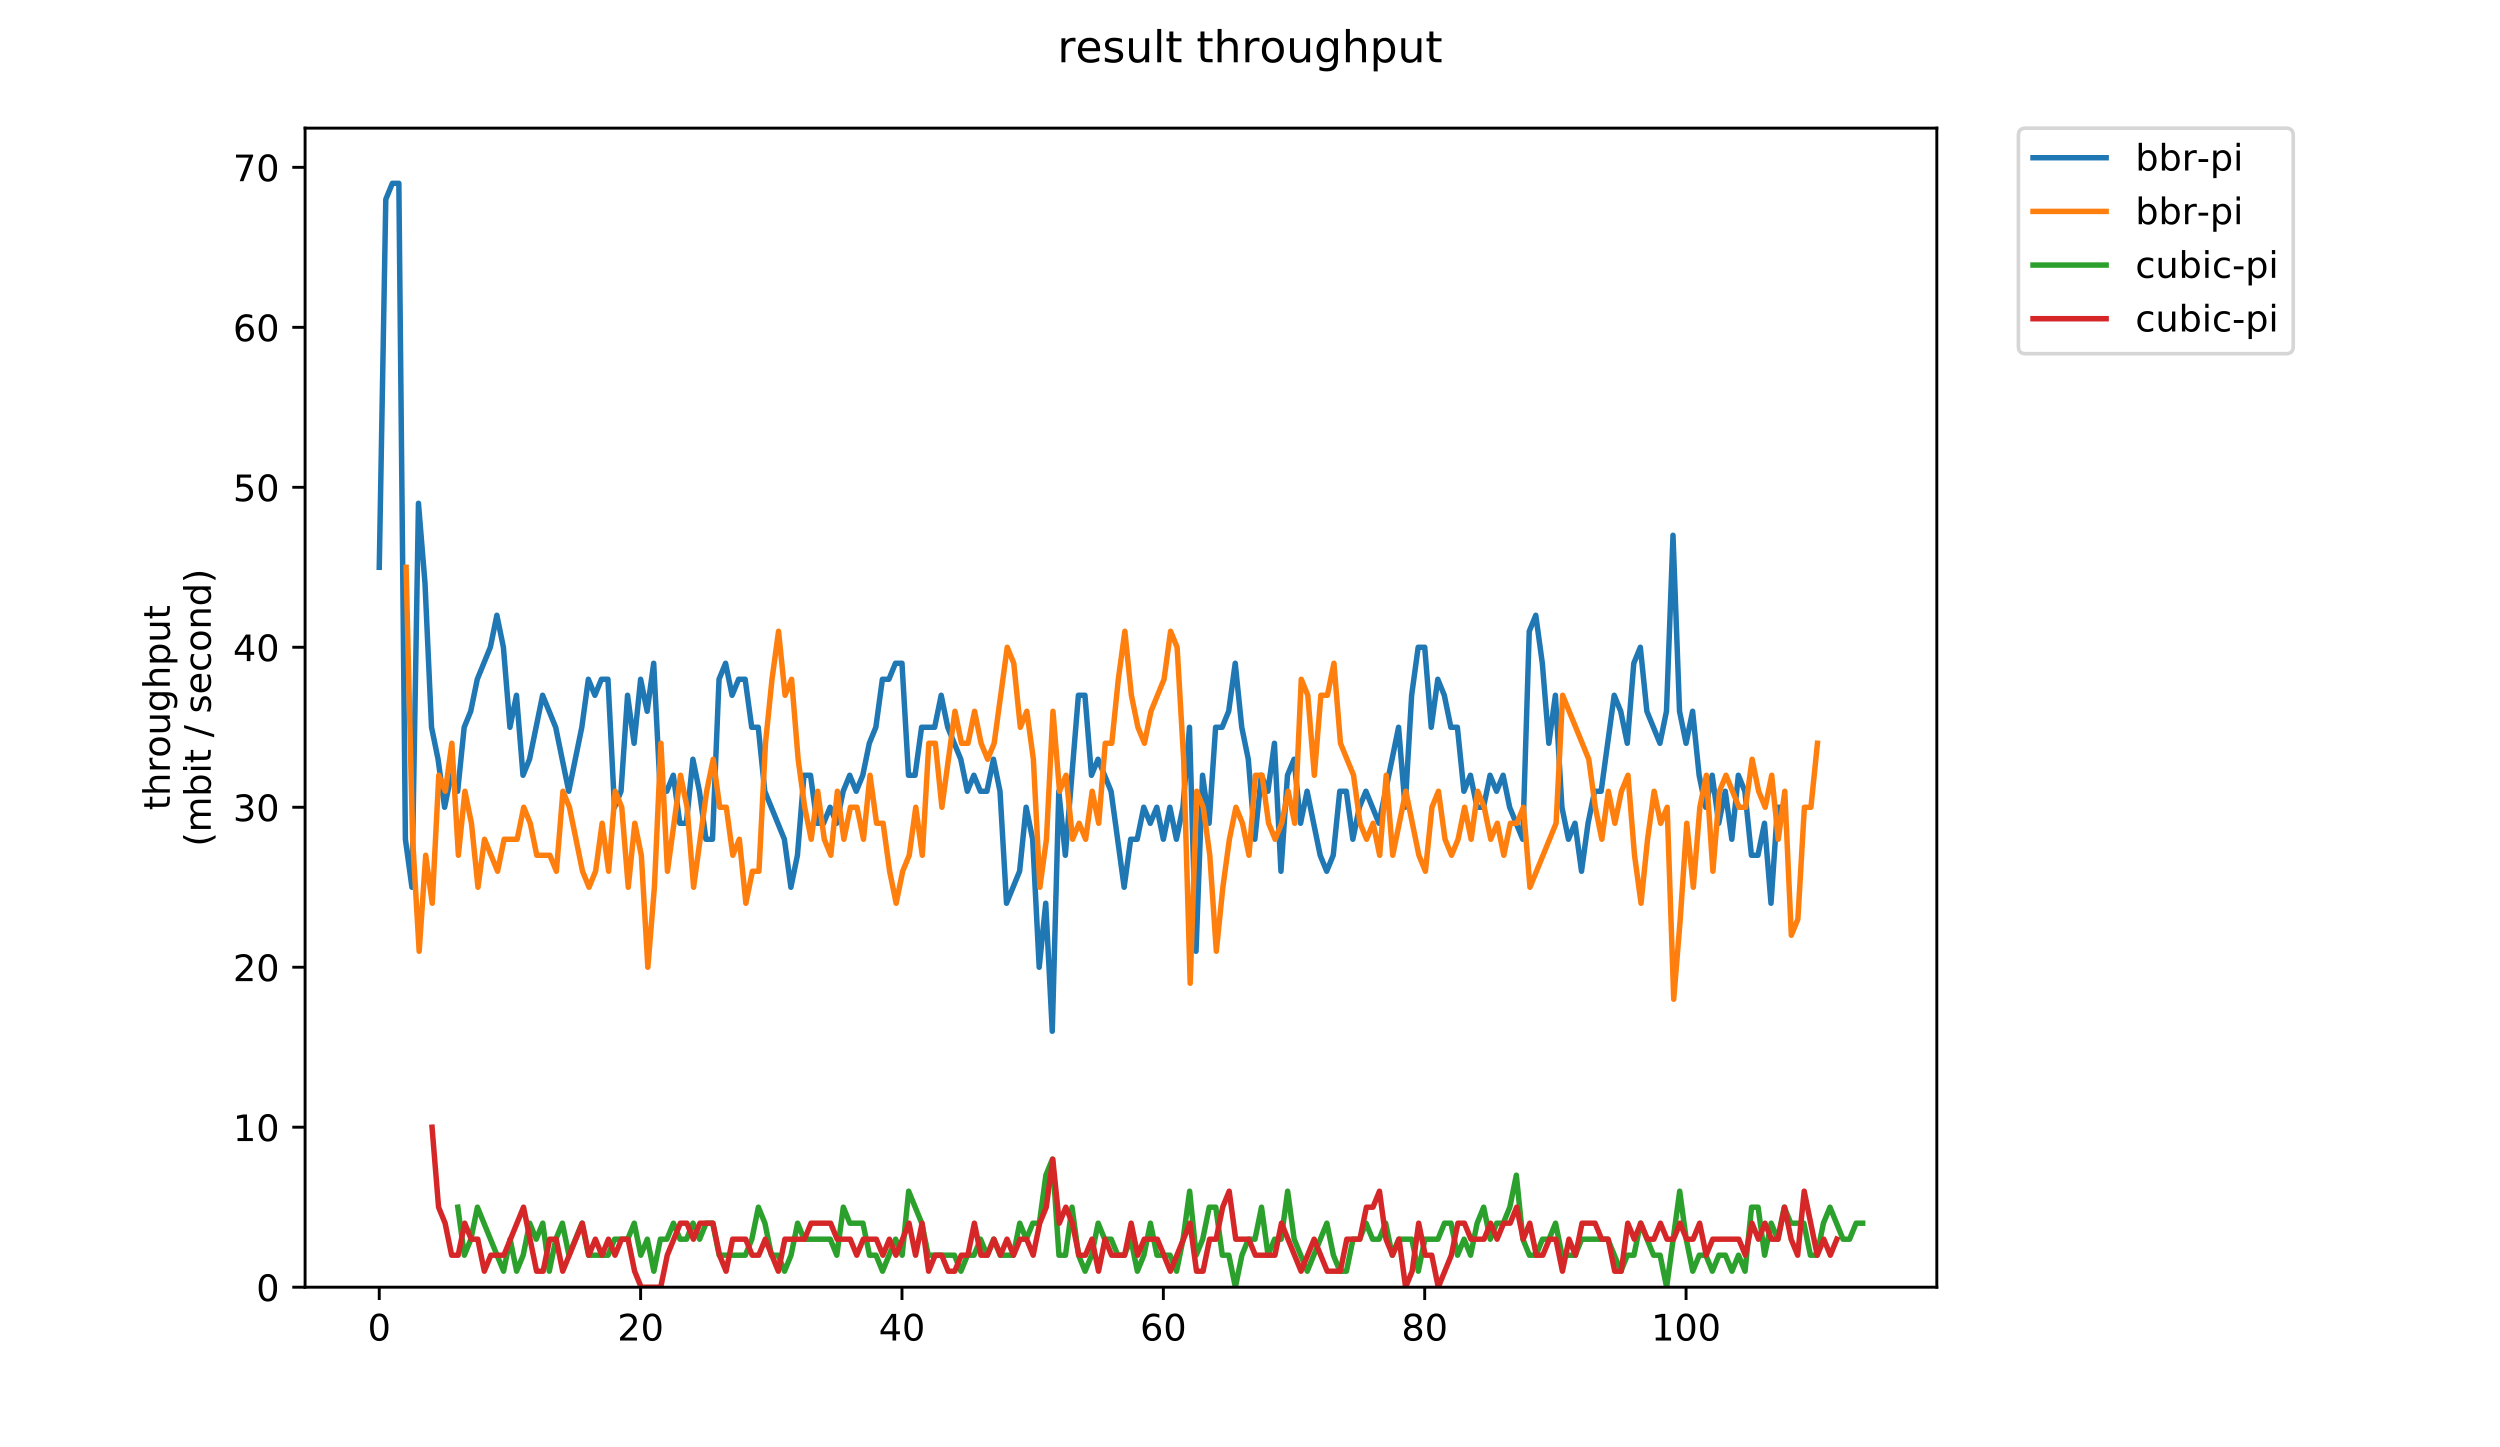 <?xml version="1.0" encoding="utf-8" standalone="no"?>
<!DOCTYPE svg PUBLIC "-//W3C//DTD SVG 1.1//EN"
  "http://www.w3.org/Graphics/SVG/1.1/DTD/svg11.dtd">
<!-- Created with matplotlib (https://matplotlib.org/) -->
<svg height="396pt" version="1.1" viewBox="0 0 684 396" width="684pt" xmlns="http://www.w3.org/2000/svg" xmlns:xlink="http://www.w3.org/1999/xlink">
 <defs>
  <style type="text/css">
*{stroke-linecap:butt;stroke-linejoin:round;}
  </style>
 </defs>
 <g id="figure_1">
  <g id="patch_1">
   <path d="M 0 396 
L 684 396 
L 684 0 
L 0 0 
z
" style="fill:#ffffff;"/>
  </g>
  <g id="axes_1">
   <g id="patch_2">
    <path d="M 83.472 352.174 
L 529.913 352.174 
L 529.913 35.062 
L 83.472 35.062 
z
" style="fill:#ffffff;"/>
   </g>
   <g id="matplotlib.axis_1">
    <g id="xtick_1">
     <g id="line2d_1">
      <defs>
       <path d="M 0 0 
L 0 3.5 
" id="madc97ddbba" style="stroke:#000000;stroke-width:0.8;"/>
      </defs>
      <g>
       <use style="stroke:#000000;stroke-width:0.8;" x="103.765" xlink:href="#madc97ddbba" y="352.174"/>
      </g>
     </g>
     <g id="text_1">
      <!-- 0 -->
      <defs>
       <path d="M 31.781 66.406 
Q 24.172 66.406 20.328 58.906 
Q 16.5 51.422 16.5 36.375 
Q 16.5 21.391 20.328 13.891 
Q 24.172 6.391 31.781 6.391 
Q 39.453 6.391 43.281 13.891 
Q 47.125 21.391 47.125 36.375 
Q 47.125 51.422 43.281 58.906 
Q 39.453 66.406 31.781 66.406 
z
M 31.781 74.219 
Q 44.047 74.219 50.516 64.516 
Q 56.984 54.828 56.984 36.375 
Q 56.984 17.969 50.516 8.266 
Q 44.047 -1.422 31.781 -1.422 
Q 19.531 -1.422 13.062 8.266 
Q 6.594 17.969 6.594 36.375 
Q 6.594 54.828 13.062 64.516 
Q 19.531 74.219 31.781 74.219 
z
" id="DejaVuSans-48"/>
      </defs>
      <g transform="translate(100.584 366.773)scale(0.1 -0.1)">
       <use xlink:href="#DejaVuSans-48"/>
      </g>
     </g>
    </g>
    <g id="xtick_2">
     <g id="line2d_2">
      <g>
       <use style="stroke:#000000;stroke-width:0.8;" x="175.274" xlink:href="#madc97ddbba" y="352.174"/>
      </g>
     </g>
     <g id="text_2">
      <!-- 20 -->
      <defs>
       <path d="M 19.188 8.297 
L 53.609 8.297 
L 53.609 0 
L 7.328 0 
L 7.328 8.297 
Q 12.938 14.109 22.625 23.891 
Q 32.328 33.688 34.812 36.531 
Q 39.547 41.844 41.422 45.531 
Q 43.312 49.219 43.312 52.781 
Q 43.312 58.594 39.234 62.25 
Q 35.156 65.922 28.609 65.922 
Q 23.969 65.922 18.812 64.312 
Q 13.672 62.703 7.812 59.422 
L 7.812 69.391 
Q 13.766 71.781 18.938 73 
Q 24.125 74.219 28.422 74.219 
Q 39.75 74.219 46.484 68.547 
Q 53.219 62.891 53.219 53.422 
Q 53.219 48.922 51.531 44.891 
Q 49.859 40.875 45.406 35.406 
Q 44.188 33.984 37.641 27.219 
Q 31.109 20.453 19.188 8.297 
z
" id="DejaVuSans-50"/>
      </defs>
      <g transform="translate(168.911 366.773)scale(0.1 -0.1)">
       <use xlink:href="#DejaVuSans-50"/>
       <use x="63.623" xlink:href="#DejaVuSans-48"/>
      </g>
     </g>
    </g>
    <g id="xtick_3">
     <g id="line2d_3">
      <g>
       <use style="stroke:#000000;stroke-width:0.8;" x="246.783" xlink:href="#madc97ddbba" y="352.174"/>
      </g>
     </g>
     <g id="text_3">
      <!-- 40 -->
      <defs>
       <path d="M 37.797 64.312 
L 12.891 25.391 
L 37.797 25.391 
z
M 35.203 72.906 
L 47.609 72.906 
L 47.609 25.391 
L 58.016 25.391 
L 58.016 17.188 
L 47.609 17.188 
L 47.609 0 
L 37.797 0 
L 37.797 17.188 
L 4.891 17.188 
L 4.891 26.703 
z
" id="DejaVuSans-52"/>
      </defs>
      <g transform="translate(240.42 366.773)scale(0.1 -0.1)">
       <use xlink:href="#DejaVuSans-52"/>
       <use x="63.623" xlink:href="#DejaVuSans-48"/>
      </g>
     </g>
    </g>
    <g id="xtick_4">
     <g id="line2d_4">
      <g>
       <use style="stroke:#000000;stroke-width:0.8;" x="318.291" xlink:href="#madc97ddbba" y="352.174"/>
      </g>
     </g>
     <g id="text_4">
      <!-- 60 -->
      <defs>
       <path d="M 33.016 40.375 
Q 26.375 40.375 22.484 35.828 
Q 18.609 31.297 18.609 23.391 
Q 18.609 15.531 22.484 10.953 
Q 26.375 6.391 33.016 6.391 
Q 39.656 6.391 43.531 10.953 
Q 47.406 15.531 47.406 23.391 
Q 47.406 31.297 43.531 35.828 
Q 39.656 40.375 33.016 40.375 
z
M 52.594 71.297 
L 52.594 62.312 
Q 48.875 64.062 45.094 64.984 
Q 41.312 65.922 37.594 65.922 
Q 27.828 65.922 22.672 59.328 
Q 17.531 52.734 16.797 39.406 
Q 19.672 43.656 24.016 45.922 
Q 28.375 48.188 33.594 48.188 
Q 44.578 48.188 50.953 41.516 
Q 57.328 34.859 57.328 23.391 
Q 57.328 12.156 50.688 5.359 
Q 44.047 -1.422 33.016 -1.422 
Q 20.359 -1.422 13.672 8.266 
Q 6.984 17.969 6.984 36.375 
Q 6.984 53.656 15.188 63.938 
Q 23.391 74.219 37.203 74.219 
Q 40.922 74.219 44.703 73.484 
Q 48.484 72.75 52.594 71.297 
z
" id="DejaVuSans-54"/>
      </defs>
      <g transform="translate(311.929 366.773)scale(0.1 -0.1)">
       <use xlink:href="#DejaVuSans-54"/>
       <use x="63.623" xlink:href="#DejaVuSans-48"/>
      </g>
     </g>
    </g>
    <g id="xtick_5">
     <g id="line2d_5">
      <g>
       <use style="stroke:#000000;stroke-width:0.8;" x="389.8" xlink:href="#madc97ddbba" y="352.174"/>
      </g>
     </g>
     <g id="text_5">
      <!-- 80 -->
      <defs>
       <path d="M 31.781 34.625 
Q 24.75 34.625 20.719 30.859 
Q 16.703 27.094 16.703 20.516 
Q 16.703 13.922 20.719 10.156 
Q 24.75 6.391 31.781 6.391 
Q 38.812 6.391 42.859 10.172 
Q 46.922 13.969 46.922 20.516 
Q 46.922 27.094 42.891 30.859 
Q 38.875 34.625 31.781 34.625 
z
M 21.922 38.812 
Q 15.578 40.375 12.031 44.719 
Q 8.5 49.078 8.5 55.328 
Q 8.5 64.062 14.719 69.141 
Q 20.953 74.219 31.781 74.219 
Q 42.672 74.219 48.875 69.141 
Q 55.078 64.062 55.078 55.328 
Q 55.078 49.078 51.531 44.719 
Q 48 40.375 41.703 38.812 
Q 48.828 37.156 52.797 32.312 
Q 56.781 27.484 56.781 20.516 
Q 56.781 9.906 50.312 4.234 
Q 43.844 -1.422 31.781 -1.422 
Q 19.734 -1.422 13.25 4.234 
Q 6.781 9.906 6.781 20.516 
Q 6.781 27.484 10.781 32.312 
Q 14.797 37.156 21.922 38.812 
z
M 18.312 54.391 
Q 18.312 48.734 21.844 45.562 
Q 25.391 42.391 31.781 42.391 
Q 38.141 42.391 41.719 45.562 
Q 45.312 48.734 45.312 54.391 
Q 45.312 60.062 41.719 63.234 
Q 38.141 66.406 31.781 66.406 
Q 25.391 66.406 21.844 63.234 
Q 18.312 60.062 18.312 54.391 
z
" id="DejaVuSans-56"/>
      </defs>
      <g transform="translate(383.438 366.773)scale(0.1 -0.1)">
       <use xlink:href="#DejaVuSans-56"/>
       <use x="63.623" xlink:href="#DejaVuSans-48"/>
      </g>
     </g>
    </g>
    <g id="xtick_6">
     <g id="line2d_6">
      <g>
       <use style="stroke:#000000;stroke-width:0.8;" x="461.309" xlink:href="#madc97ddbba" y="352.174"/>
      </g>
     </g>
     <g id="text_6">
      <!-- 100 -->
      <defs>
       <path d="M 12.406 8.297 
L 28.516 8.297 
L 28.516 63.922 
L 10.984 60.406 
L 10.984 69.391 
L 28.422 72.906 
L 38.281 72.906 
L 38.281 8.297 
L 54.391 8.297 
L 54.391 0 
L 12.406 0 
z
" id="DejaVuSans-49"/>
      </defs>
      <g transform="translate(451.765 366.773)scale(0.1 -0.1)">
       <use xlink:href="#DejaVuSans-49"/>
       <use x="63.623" xlink:href="#DejaVuSans-48"/>
       <use x="127.246" xlink:href="#DejaVuSans-48"/>
      </g>
     </g>
    </g>
   </g>
   <g id="matplotlib.axis_2">
    <g id="ytick_1">
     <g id="line2d_7">
      <defs>
       <path d="M 0 0 
L -3.5 0 
" id="m947a6cbe46" style="stroke:#000000;stroke-width:0.8;"/>
      </defs>
      <g>
       <use style="stroke:#000000;stroke-width:0.8;" x="83.472" xlink:href="#m947a6cbe46" y="352.174"/>
      </g>
     </g>
     <g id="text_7">
      <!-- 0 -->
      <g transform="translate(70.11 355.973)scale(0.1 -0.1)">
       <use xlink:href="#DejaVuSans-48"/>
      </g>
     </g>
    </g>
    <g id="ytick_2">
     <g id="line2d_8">
      <g>
       <use style="stroke:#000000;stroke-width:0.8;" x="83.472" xlink:href="#m947a6cbe46" y="308.404"/>
      </g>
     </g>
     <g id="text_8">
      <!-- 10 -->
      <g transform="translate(63.747 312.204)scale(0.1 -0.1)">
       <use xlink:href="#DejaVuSans-49"/>
       <use x="63.623" xlink:href="#DejaVuSans-48"/>
      </g>
     </g>
    </g>
    <g id="ytick_3">
     <g id="line2d_9">
      <g>
       <use style="stroke:#000000;stroke-width:0.8;" x="83.472" xlink:href="#m947a6cbe46" y="264.635"/>
      </g>
     </g>
     <g id="text_9">
      <!-- 20 -->
      <g transform="translate(63.747 268.434)scale(0.1 -0.1)">
       <use xlink:href="#DejaVuSans-50"/>
       <use x="63.623" xlink:href="#DejaVuSans-48"/>
      </g>
     </g>
    </g>
    <g id="ytick_4">
     <g id="line2d_10">
      <g>
       <use style="stroke:#000000;stroke-width:0.8;" x="83.472" xlink:href="#m947a6cbe46" y="220.865"/>
      </g>
     </g>
     <g id="text_10">
      <!-- 30 -->
      <defs>
       <path d="M 40.578 39.312 
Q 47.656 37.797 51.625 33 
Q 55.609 28.219 55.609 21.188 
Q 55.609 10.406 48.188 4.484 
Q 40.766 -1.422 27.094 -1.422 
Q 22.516 -1.422 17.656 -0.516 
Q 12.797 0.391 7.625 2.203 
L 7.625 11.719 
Q 11.719 9.328 16.594 8.109 
Q 21.484 6.891 26.812 6.891 
Q 36.078 6.891 40.938 10.547 
Q 45.797 14.203 45.797 21.188 
Q 45.797 27.641 41.281 31.266 
Q 36.766 34.906 28.719 34.906 
L 20.219 34.906 
L 20.219 43.016 
L 29.109 43.016 
Q 36.375 43.016 40.234 45.922 
Q 44.094 48.828 44.094 54.297 
Q 44.094 59.906 40.109 62.906 
Q 36.141 65.922 28.719 65.922 
Q 24.656 65.922 20.016 65.031 
Q 15.375 64.156 9.812 62.312 
L 9.812 71.094 
Q 15.438 72.656 20.344 73.438 
Q 25.25 74.219 29.594 74.219 
Q 40.828 74.219 47.359 69.109 
Q 53.906 64.016 53.906 55.328 
Q 53.906 49.266 50.438 45.094 
Q 46.969 40.922 40.578 39.312 
z
" id="DejaVuSans-51"/>
      </defs>
      <g transform="translate(63.747 224.664)scale(0.1 -0.1)">
       <use xlink:href="#DejaVuSans-51"/>
       <use x="63.623" xlink:href="#DejaVuSans-48"/>
      </g>
     </g>
    </g>
    <g id="ytick_5">
     <g id="line2d_11">
      <g>
       <use style="stroke:#000000;stroke-width:0.8;" x="83.472" xlink:href="#m947a6cbe46" y="177.095"/>
      </g>
     </g>
     <g id="text_11">
      <!-- 40 -->
      <g transform="translate(63.747 180.894)scale(0.1 -0.1)">
       <use xlink:href="#DejaVuSans-52"/>
       <use x="63.623" xlink:href="#DejaVuSans-48"/>
      </g>
     </g>
    </g>
    <g id="ytick_6">
     <g id="line2d_12">
      <g>
       <use style="stroke:#000000;stroke-width:0.8;" x="83.472" xlink:href="#m947a6cbe46" y="133.326"/>
      </g>
     </g>
     <g id="text_12">
      <!-- 50 -->
      <defs>
       <path d="M 10.797 72.906 
L 49.516 72.906 
L 49.516 64.594 
L 19.828 64.594 
L 19.828 46.734 
Q 21.969 47.469 24.109 47.828 
Q 26.266 48.188 28.422 48.188 
Q 40.625 48.188 47.75 41.5 
Q 54.891 34.812 54.891 23.391 
Q 54.891 11.625 47.562 5.094 
Q 40.234 -1.422 26.906 -1.422 
Q 22.312 -1.422 17.547 -0.641 
Q 12.797 0.141 7.719 1.703 
L 7.719 11.625 
Q 12.109 9.234 16.797 8.062 
Q 21.484 6.891 26.703 6.891 
Q 35.156 6.891 40.078 11.328 
Q 45.016 15.766 45.016 23.391 
Q 45.016 31 40.078 35.438 
Q 35.156 39.891 26.703 39.891 
Q 22.75 39.891 18.812 39.016 
Q 14.891 38.141 10.797 36.281 
z
" id="DejaVuSans-53"/>
      </defs>
      <g transform="translate(63.747 137.125)scale(0.1 -0.1)">
       <use xlink:href="#DejaVuSans-53"/>
       <use x="63.623" xlink:href="#DejaVuSans-48"/>
      </g>
     </g>
    </g>
    <g id="ytick_7">
     <g id="line2d_13">
      <g>
       <use style="stroke:#000000;stroke-width:0.8;" x="83.472" xlink:href="#m947a6cbe46" y="89.556"/>
      </g>
     </g>
     <g id="text_13">
      <!-- 60 -->
      <g transform="translate(63.747 93.355)scale(0.1 -0.1)">
       <use xlink:href="#DejaVuSans-54"/>
       <use x="63.623" xlink:href="#DejaVuSans-48"/>
      </g>
     </g>
    </g>
    <g id="ytick_8">
     <g id="line2d_14">
      <g>
       <use style="stroke:#000000;stroke-width:0.8;" x="83.472" xlink:href="#m947a6cbe46" y="45.786"/>
      </g>
     </g>
     <g id="text_14">
      <!-- 70 -->
      <defs>
       <path d="M 8.203 72.906 
L 55.078 72.906 
L 55.078 68.703 
L 28.609 0 
L 18.312 0 
L 43.219 64.594 
L 8.203 64.594 
z
" id="DejaVuSans-55"/>
      </defs>
      <g transform="translate(63.747 49.585)scale(0.1 -0.1)">
       <use xlink:href="#DejaVuSans-55"/>
       <use x="63.623" xlink:href="#DejaVuSans-48"/>
      </g>
     </g>
    </g>
    <g id="text_15">
     <!-- throughput -->
     <defs>
      <path d="M 18.312 70.219 
L 18.312 54.688 
L 36.812 54.688 
L 36.812 47.703 
L 18.312 47.703 
L 18.312 18.016 
Q 18.312 11.328 20.141 9.422 
Q 21.969 7.516 27.594 7.516 
L 36.812 7.516 
L 36.812 0 
L 27.594 0 
Q 17.188 0 13.234 3.875 
Q 9.281 7.766 9.281 18.016 
L 9.281 47.703 
L 2.688 47.703 
L 2.688 54.688 
L 9.281 54.688 
L 9.281 70.219 
z
" id="DejaVuSans-116"/>
      <path d="M 54.891 33.016 
L 54.891 0 
L 45.906 0 
L 45.906 32.719 
Q 45.906 40.484 42.875 44.328 
Q 39.844 48.188 33.797 48.188 
Q 26.516 48.188 22.312 43.547 
Q 18.109 38.922 18.109 30.906 
L 18.109 0 
L 9.078 0 
L 9.078 75.984 
L 18.109 75.984 
L 18.109 46.188 
Q 21.344 51.125 25.703 53.562 
Q 30.078 56 35.797 56 
Q 45.219 56 50.047 50.172 
Q 54.891 44.344 54.891 33.016 
z
" id="DejaVuSans-104"/>
      <path d="M 41.109 46.297 
Q 39.594 47.172 37.812 47.578 
Q 36.031 48 33.891 48 
Q 26.266 48 22.188 43.047 
Q 18.109 38.094 18.109 28.812 
L 18.109 0 
L 9.078 0 
L 9.078 54.688 
L 18.109 54.688 
L 18.109 46.188 
Q 20.953 51.172 25.484 53.578 
Q 30.031 56 36.531 56 
Q 37.453 56 38.578 55.875 
Q 39.703 55.766 41.062 55.516 
z
" id="DejaVuSans-114"/>
      <path d="M 30.609 48.391 
Q 23.391 48.391 19.188 42.75 
Q 14.984 37.109 14.984 27.297 
Q 14.984 17.484 19.156 11.844 
Q 23.344 6.203 30.609 6.203 
Q 37.797 6.203 41.984 11.859 
Q 46.188 17.531 46.188 27.297 
Q 46.188 37.016 41.984 42.703 
Q 37.797 48.391 30.609 48.391 
z
M 30.609 56 
Q 42.328 56 49.016 48.375 
Q 55.719 40.766 55.719 27.297 
Q 55.719 13.875 49.016 6.219 
Q 42.328 -1.422 30.609 -1.422 
Q 18.844 -1.422 12.172 6.219 
Q 5.516 13.875 5.516 27.297 
Q 5.516 40.766 12.172 48.375 
Q 18.844 56 30.609 56 
z
" id="DejaVuSans-111"/>
      <path d="M 8.5 21.578 
L 8.5 54.688 
L 17.484 54.688 
L 17.484 21.922 
Q 17.484 14.156 20.5 10.266 
Q 23.531 6.391 29.594 6.391 
Q 36.859 6.391 41.078 11.031 
Q 45.312 15.672 45.312 23.688 
L 45.312 54.688 
L 54.297 54.688 
L 54.297 0 
L 45.312 0 
L 45.312 8.406 
Q 42.047 3.422 37.719 1 
Q 33.406 -1.422 27.688 -1.422 
Q 18.266 -1.422 13.375 4.438 
Q 8.5 10.297 8.5 21.578 
z
M 31.109 56 
z
" id="DejaVuSans-117"/>
      <path d="M 45.406 27.984 
Q 45.406 37.75 41.375 43.109 
Q 37.359 48.484 30.078 48.484 
Q 22.859 48.484 18.828 43.109 
Q 14.797 37.75 14.797 27.984 
Q 14.797 18.266 18.828 12.891 
Q 22.859 7.516 30.078 7.516 
Q 37.359 7.516 41.375 12.891 
Q 45.406 18.266 45.406 27.984 
z
M 54.391 6.781 
Q 54.391 -7.172 48.188 -13.984 
Q 42 -20.797 29.203 -20.797 
Q 24.469 -20.797 20.266 -20.094 
Q 16.062 -19.391 12.109 -17.922 
L 12.109 -9.188 
Q 16.062 -11.328 19.922 -12.344 
Q 23.781 -13.375 27.781 -13.375 
Q 36.625 -13.375 41.016 -8.766 
Q 45.406 -4.156 45.406 5.172 
L 45.406 9.625 
Q 42.625 4.781 38.281 2.391 
Q 33.938 0 27.875 0 
Q 17.828 0 11.672 7.656 
Q 5.516 15.328 5.516 27.984 
Q 5.516 40.672 11.672 48.328 
Q 17.828 56 27.875 56 
Q 33.938 56 38.281 53.609 
Q 42.625 51.219 45.406 46.391 
L 45.406 54.688 
L 54.391 54.688 
z
" id="DejaVuSans-103"/>
      <path d="M 18.109 8.203 
L 18.109 -20.797 
L 9.078 -20.797 
L 9.078 54.688 
L 18.109 54.688 
L 18.109 46.391 
Q 20.953 51.266 25.266 53.625 
Q 29.594 56 35.594 56 
Q 45.562 56 51.781 48.094 
Q 58.016 40.188 58.016 27.297 
Q 58.016 14.406 51.781 6.484 
Q 45.562 -1.422 35.594 -1.422 
Q 29.594 -1.422 25.266 0.953 
Q 20.953 3.328 18.109 8.203 
z
M 48.688 27.297 
Q 48.688 37.203 44.609 42.844 
Q 40.531 48.484 33.406 48.484 
Q 26.266 48.484 22.188 42.844 
Q 18.109 37.203 18.109 27.297 
Q 18.109 17.391 22.188 11.75 
Q 26.266 6.109 33.406 6.109 
Q 40.531 6.109 44.609 11.75 
Q 48.688 17.391 48.688 27.297 
z
" id="DejaVuSans-112"/>
     </defs>
     <g transform="translate(46.47 221.675)rotate(-90)scale(0.1 -0.1)">
      <use xlink:href="#DejaVuSans-116"/>
      <use x="39.209" xlink:href="#DejaVuSans-104"/>
      <use x="102.588" xlink:href="#DejaVuSans-114"/>
      <use x="143.67" xlink:href="#DejaVuSans-111"/>
      <use x="204.852" xlink:href="#DejaVuSans-117"/>
      <use x="268.23" xlink:href="#DejaVuSans-103"/>
      <use x="331.707" xlink:href="#DejaVuSans-104"/>
      <use x="395.086" xlink:href="#DejaVuSans-112"/>
      <use x="458.562" xlink:href="#DejaVuSans-117"/>
      <use x="521.941" xlink:href="#DejaVuSans-116"/>
     </g>
     <!-- (mbit / second) -->
     <defs>
      <path d="M 31 75.875 
Q 24.469 64.656 21.281 53.656 
Q 18.109 42.672 18.109 31.391 
Q 18.109 20.125 21.312 9.062 
Q 24.516 -2 31 -13.188 
L 23.188 -13.188 
Q 15.875 -1.703 12.234 9.375 
Q 8.594 20.453 8.594 31.391 
Q 8.594 42.281 12.203 53.312 
Q 15.828 64.359 23.188 75.875 
z
" id="DejaVuSans-40"/>
      <path d="M 52 44.188 
Q 55.375 50.25 60.062 53.125 
Q 64.75 56 71.094 56 
Q 79.641 56 84.281 50.016 
Q 88.922 44.047 88.922 33.016 
L 88.922 0 
L 79.891 0 
L 79.891 32.719 
Q 79.891 40.578 77.094 44.375 
Q 74.312 48.188 68.609 48.188 
Q 61.625 48.188 57.562 43.547 
Q 53.516 38.922 53.516 30.906 
L 53.516 0 
L 44.484 0 
L 44.484 32.719 
Q 44.484 40.625 41.703 44.406 
Q 38.922 48.188 33.109 48.188 
Q 26.219 48.188 22.156 43.531 
Q 18.109 38.875 18.109 30.906 
L 18.109 0 
L 9.078 0 
L 9.078 54.688 
L 18.109 54.688 
L 18.109 46.188 
Q 21.188 51.219 25.484 53.609 
Q 29.781 56 35.688 56 
Q 41.656 56 45.828 52.969 
Q 50 49.953 52 44.188 
z
" id="DejaVuSans-109"/>
      <path d="M 48.688 27.297 
Q 48.688 37.203 44.609 42.844 
Q 40.531 48.484 33.406 48.484 
Q 26.266 48.484 22.188 42.844 
Q 18.109 37.203 18.109 27.297 
Q 18.109 17.391 22.188 11.75 
Q 26.266 6.109 33.406 6.109 
Q 40.531 6.109 44.609 11.75 
Q 48.688 17.391 48.688 27.297 
z
M 18.109 46.391 
Q 20.953 51.266 25.266 53.625 
Q 29.594 56 35.594 56 
Q 45.562 56 51.781 48.094 
Q 58.016 40.188 58.016 27.297 
Q 58.016 14.406 51.781 6.484 
Q 45.562 -1.422 35.594 -1.422 
Q 29.594 -1.422 25.266 0.953 
Q 20.953 3.328 18.109 8.203 
L 18.109 0 
L 9.078 0 
L 9.078 75.984 
L 18.109 75.984 
z
" id="DejaVuSans-98"/>
      <path d="M 9.422 54.688 
L 18.406 54.688 
L 18.406 0 
L 9.422 0 
z
M 9.422 75.984 
L 18.406 75.984 
L 18.406 64.594 
L 9.422 64.594 
z
" id="DejaVuSans-105"/>
      <path id="DejaVuSans-32"/>
      <path d="M 25.391 72.906 
L 33.688 72.906 
L 8.297 -9.281 
L 0 -9.281 
z
" id="DejaVuSans-47"/>
      <path d="M 44.281 53.078 
L 44.281 44.578 
Q 40.484 46.531 36.375 47.5 
Q 32.281 48.484 27.875 48.484 
Q 21.188 48.484 17.844 46.438 
Q 14.5 44.391 14.5 40.281 
Q 14.5 37.156 16.891 35.375 
Q 19.281 33.594 26.516 31.984 
L 29.594 31.297 
Q 39.156 29.25 43.188 25.516 
Q 47.219 21.781 47.219 15.094 
Q 47.219 7.469 41.188 3.016 
Q 35.156 -1.422 24.609 -1.422 
Q 20.219 -1.422 15.453 -0.562 
Q 10.688 0.297 5.422 2 
L 5.422 11.281 
Q 10.406 8.688 15.234 7.391 
Q 20.062 6.109 24.812 6.109 
Q 31.156 6.109 34.562 8.281 
Q 37.984 10.453 37.984 14.406 
Q 37.984 18.062 35.516 20.016 
Q 33.062 21.969 24.703 23.781 
L 21.578 24.516 
Q 13.234 26.266 9.516 29.906 
Q 5.812 33.547 5.812 39.891 
Q 5.812 47.609 11.281 51.797 
Q 16.75 56 26.812 56 
Q 31.781 56 36.172 55.266 
Q 40.578 54.547 44.281 53.078 
z
" id="DejaVuSans-115"/>
      <path d="M 56.203 29.594 
L 56.203 25.203 
L 14.891 25.203 
Q 15.484 15.922 20.484 11.062 
Q 25.484 6.203 34.422 6.203 
Q 39.594 6.203 44.453 7.469 
Q 49.312 8.734 54.109 11.281 
L 54.109 2.781 
Q 49.266 0.734 44.188 -0.344 
Q 39.109 -1.422 33.891 -1.422 
Q 20.797 -1.422 13.156 6.188 
Q 5.516 13.812 5.516 26.812 
Q 5.516 40.234 12.766 48.109 
Q 20.016 56 32.328 56 
Q 43.359 56 49.781 48.891 
Q 56.203 41.797 56.203 29.594 
z
M 47.219 32.234 
Q 47.125 39.594 43.094 43.984 
Q 39.062 48.391 32.422 48.391 
Q 24.906 48.391 20.391 44.141 
Q 15.875 39.891 15.188 32.172 
z
" id="DejaVuSans-101"/>
      <path d="M 48.781 52.594 
L 48.781 44.188 
Q 44.969 46.297 41.141 47.344 
Q 37.312 48.391 33.406 48.391 
Q 24.656 48.391 19.812 42.844 
Q 14.984 37.312 14.984 27.297 
Q 14.984 17.281 19.812 11.734 
Q 24.656 6.203 33.406 6.203 
Q 37.312 6.203 41.141 7.25 
Q 44.969 8.297 48.781 10.406 
L 48.781 2.094 
Q 45.016 0.344 40.984 -0.531 
Q 36.969 -1.422 32.422 -1.422 
Q 20.062 -1.422 12.781 6.344 
Q 5.516 14.109 5.516 27.297 
Q 5.516 40.672 12.859 48.328 
Q 20.219 56 33.016 56 
Q 37.156 56 41.109 55.141 
Q 45.062 54.297 48.781 52.594 
z
" id="DejaVuSans-99"/>
      <path d="M 54.891 33.016 
L 54.891 0 
L 45.906 0 
L 45.906 32.719 
Q 45.906 40.484 42.875 44.328 
Q 39.844 48.188 33.797 48.188 
Q 26.516 48.188 22.312 43.547 
Q 18.109 38.922 18.109 30.906 
L 18.109 0 
L 9.078 0 
L 9.078 54.688 
L 18.109 54.688 
L 18.109 46.188 
Q 21.344 51.125 25.703 53.562 
Q 30.078 56 35.797 56 
Q 45.219 56 50.047 50.172 
Q 54.891 44.344 54.891 33.016 
z
" id="DejaVuSans-110"/>
      <path d="M 45.406 46.391 
L 45.406 75.984 
L 54.391 75.984 
L 54.391 0 
L 45.406 0 
L 45.406 8.203 
Q 42.578 3.328 38.25 0.953 
Q 33.938 -1.422 27.875 -1.422 
Q 17.969 -1.422 11.734 6.484 
Q 5.516 14.406 5.516 27.297 
Q 5.516 40.188 11.734 48.094 
Q 17.969 56 27.875 56 
Q 33.938 56 38.25 53.625 
Q 42.578 51.266 45.406 46.391 
z
M 14.797 27.297 
Q 14.797 17.391 18.875 11.75 
Q 22.953 6.109 30.078 6.109 
Q 37.203 6.109 41.297 11.75 
Q 45.406 17.391 45.406 27.297 
Q 45.406 37.203 41.297 42.844 
Q 37.203 48.484 30.078 48.484 
Q 22.953 48.484 18.875 42.844 
Q 14.797 37.203 14.797 27.297 
z
" id="DejaVuSans-100"/>
      <path d="M 8.016 75.875 
L 15.828 75.875 
Q 23.141 64.359 26.781 53.312 
Q 30.422 42.281 30.422 31.391 
Q 30.422 20.453 26.781 9.375 
Q 23.141 -1.703 15.828 -13.188 
L 8.016 -13.188 
Q 14.5 -2 17.703 9.062 
Q 20.906 20.125 20.906 31.391 
Q 20.906 42.672 17.703 53.656 
Q 14.5 64.656 8.016 75.875 
z
" id="DejaVuSans-41"/>
     </defs>
     <g transform="translate(57.668 231.609)rotate(-90)scale(0.1 -0.1)">
      <use xlink:href="#DejaVuSans-40"/>
      <use x="39.014" xlink:href="#DejaVuSans-109"/>
      <use x="136.426" xlink:href="#DejaVuSans-98"/>
      <use x="199.902" xlink:href="#DejaVuSans-105"/>
      <use x="227.686" xlink:href="#DejaVuSans-116"/>
      <use x="266.895" xlink:href="#DejaVuSans-32"/>
      <use x="298.682" xlink:href="#DejaVuSans-47"/>
      <use x="332.373" xlink:href="#DejaVuSans-32"/>
      <use x="364.16" xlink:href="#DejaVuSans-115"/>
      <use x="416.26" xlink:href="#DejaVuSans-101"/>
      <use x="477.783" xlink:href="#DejaVuSans-99"/>
      <use x="532.764" xlink:href="#DejaVuSans-111"/>
      <use x="593.945" xlink:href="#DejaVuSans-110"/>
      <use x="657.324" xlink:href="#DejaVuSans-100"/>
      <use x="720.801" xlink:href="#DejaVuSans-41"/>
     </g>
    </g>
   </g>
   <g id="line2d_15">
    <path clip-path="url(#p3e8db22da7)" d="M 103.765 155.21 
L 105.553 54.54 
L 107.341 50.163 
L 109.128 50.163 
L 110.916 229.619 
L 112.704 242.75 
L 114.491 137.703 
L 116.279 159.587 
L 118.067 198.98 
L 119.855 207.734 
L 121.642 220.865 
L 123.43 212.111 
L 125.218 216.488 
L 127.005 198.98 
L 128.793 194.603 
L 130.581 185.849 
L 134.156 177.095 
L 135.944 168.341 
L 137.732 177.095 
L 139.519 198.98 
L 141.307 190.226 
L 143.095 212.111 
L 144.883 207.734 
L 148.458 190.226 
L 152.034 198.98 
L 155.609 216.488 
L 159.184 198.98 
L 160.972 185.849 
L 162.76 190.226 
L 164.548 185.849 
L 166.335 185.849 
L 168.123 220.865 
L 169.911 216.488 
L 171.698 190.226 
L 173.486 203.357 
L 175.274 185.849 
L 177.062 194.603 
L 178.849 181.472 
L 180.637 216.488 
L 182.425 216.488 
L 184.212 212.111 
L 186 225.242 
L 187.788 225.242 
L 189.576 207.734 
L 191.363 216.488 
L 193.151 229.619 
L 194.939 229.619 
L 196.726 185.849 
L 198.514 181.472 
L 200.302 190.226 
L 202.09 185.849 
L 203.877 185.849 
L 205.665 198.98 
L 207.453 198.98 
L 209.241 216.488 
L 214.604 229.619 
L 216.391 242.75 
L 218.179 233.996 
L 219.967 212.111 
L 221.755 212.111 
L 223.542 225.242 
L 225.33 225.242 
L 227.118 220.865 
L 228.905 225.242 
L 230.693 216.488 
L 232.481 212.111 
L 234.269 216.488 
L 236.056 212.111 
L 237.844 203.357 
L 239.632 198.98 
L 241.419 185.849 
L 243.207 185.849 
L 244.995 181.472 
L 246.783 181.472 
L 248.57 212.111 
L 250.358 212.111 
L 252.146 198.98 
L 255.721 198.98 
L 257.509 190.226 
L 259.297 198.98 
L 262.872 207.734 
L 264.66 216.488 
L 266.448 212.111 
L 268.235 216.488 
L 270.023 216.488 
L 271.811 207.734 
L 273.598 216.488 
L 275.386 247.127 
L 278.962 238.373 
L 280.749 220.865 
L 282.537 229.619 
L 284.325 264.635 
L 286.112 247.127 
L 287.9 282.143 
L 289.688 216.488 
L 291.476 233.996 
L 295.051 190.226 
L 296.839 190.226 
L 298.626 212.111 
L 300.414 207.734 
L 303.99 216.488 
L 307.565 242.75 
L 309.353 229.619 
L 311.141 229.619 
L 312.928 220.865 
L 314.716 225.242 
L 316.504 220.865 
L 318.291 229.619 
L 320.079 220.865 
L 321.867 229.619 
L 323.655 220.865 
L 325.442 198.98 
L 327.23 260.258 
L 329.018 212.111 
L 330.805 225.242 
L 332.593 198.98 
L 334.381 198.98 
L 336.169 194.603 
L 337.956 181.472 
L 339.744 198.98 
L 341.532 207.734 
L 343.319 229.619 
L 345.107 212.111 
L 346.895 216.488 
L 348.683 203.357 
L 350.47 238.373 
L 352.258 212.111 
L 354.046 207.734 
L 355.833 225.242 
L 357.621 216.488 
L 361.197 233.996 
L 362.984 238.373 
L 364.772 233.996 
L 366.56 216.488 
L 368.348 216.488 
L 370.135 229.619 
L 371.923 220.865 
L 373.711 216.488 
L 377.286 225.242 
L 382.649 198.98 
L 384.437 220.865 
L 386.225 190.226 
L 388.012 177.095 
L 389.8 177.095 
L 391.588 198.98 
L 393.376 185.849 
L 395.163 190.226 
L 396.951 198.98 
L 398.739 198.98 
L 400.526 216.488 
L 402.314 212.111 
L 404.102 220.865 
L 405.89 220.865 
L 407.677 212.111 
L 409.465 216.488 
L 411.253 212.111 
L 413.04 220.865 
L 416.616 229.619 
L 418.404 172.718 
L 420.191 168.341 
L 421.979 181.472 
L 423.767 203.357 
L 425.555 190.226 
L 427.342 220.865 
L 429.13 229.619 
L 430.918 225.242 
L 432.705 238.373 
L 434.493 225.242 
L 436.281 216.488 
L 438.069 216.488 
L 441.644 190.226 
L 443.432 194.603 
L 445.219 203.357 
L 447.007 181.472 
L 448.795 177.095 
L 450.583 194.603 
L 454.158 203.357 
L 455.946 194.603 
L 457.733 146.456 
L 459.521 194.603 
L 461.309 203.357 
L 463.097 194.603 
L 464.884 212.111 
L 466.672 220.865 
L 468.46 212.111 
L 470.247 225.242 
L 472.035 216.488 
L 473.823 229.619 
L 475.611 212.111 
L 477.398 216.488 
L 479.186 233.996 
L 480.974 233.996 
L 482.762 225.242 
L 484.549 247.127 
L 486.337 220.865 
L 488.125 220.865 
L 488.125 220.865 
" style="fill:none;stroke:#1f77b4;stroke-linecap:square;stroke-width:1.5;"/>
   </g>
   <g id="line2d_16">
    <path clip-path="url(#p3e8db22da7)" d="M 111.109 155.21 
L 112.897 229.619 
L 114.684 260.258 
L 116.472 233.996 
L 118.26 247.127 
L 120.048 212.111 
L 121.835 216.488 
L 123.623 203.357 
L 125.411 233.996 
L 127.199 216.488 
L 128.986 225.242 
L 130.774 242.75 
L 132.562 229.619 
L 136.137 238.373 
L 137.925 229.619 
L 141.5 229.619 
L 143.288 220.865 
L 145.076 225.242 
L 146.863 233.996 
L 150.439 233.996 
L 152.227 238.373 
L 154.014 216.488 
L 155.802 220.865 
L 159.377 238.373 
L 161.165 242.75 
L 162.953 238.373 
L 164.741 225.242 
L 166.528 238.373 
L 168.316 216.488 
L 170.104 220.865 
L 171.891 242.75 
L 173.679 225.242 
L 175.467 233.996 
L 177.255 264.635 
L 179.042 242.75 
L 180.83 203.357 
L 182.618 238.373 
L 186.193 212.111 
L 187.981 220.865 
L 189.769 242.75 
L 193.344 216.488 
L 195.132 207.734 
L 196.92 220.865 
L 198.707 220.865 
L 200.495 233.996 
L 202.283 229.619 
L 204.07 247.127 
L 205.858 238.373 
L 207.646 238.373 
L 209.434 203.357 
L 211.221 185.849 
L 213.009 172.718 
L 214.797 190.226 
L 216.584 185.849 
L 218.372 207.734 
L 220.16 220.865 
L 221.948 229.619 
L 223.735 216.488 
L 225.523 229.619 
L 227.311 233.996 
L 229.099 216.488 
L 230.886 229.619 
L 232.674 220.865 
L 234.462 220.865 
L 236.249 229.619 
L 238.037 212.111 
L 239.825 225.242 
L 241.613 225.242 
L 243.4 238.373 
L 245.188 247.127 
L 246.976 238.373 
L 248.763 233.996 
L 250.551 220.865 
L 252.339 233.996 
L 254.127 203.357 
L 255.914 203.357 
L 257.702 220.865 
L 261.277 194.603 
L 263.065 203.357 
L 264.853 203.357 
L 266.641 194.603 
L 268.428 203.357 
L 270.216 207.734 
L 272.004 203.357 
L 275.579 177.095 
L 277.367 181.472 
L 279.155 198.98 
L 280.942 194.603 
L 282.73 207.734 
L 284.518 242.75 
L 286.306 229.619 
L 288.093 194.603 
L 289.881 216.488 
L 291.669 212.111 
L 293.456 229.619 
L 295.244 225.242 
L 297.032 229.619 
L 298.82 216.488 
L 300.607 225.242 
L 302.395 203.357 
L 304.183 203.357 
L 305.97 185.849 
L 307.758 172.718 
L 309.546 190.226 
L 311.334 198.98 
L 313.121 203.357 
L 314.909 194.603 
L 318.484 185.849 
L 320.272 172.718 
L 322.06 177.095 
L 323.848 207.734 
L 325.635 269.012 
L 327.423 216.488 
L 329.211 220.865 
L 330.998 233.996 
L 332.786 260.258 
L 334.574 242.75 
L 336.362 229.619 
L 338.149 220.865 
L 339.937 225.242 
L 341.725 233.996 
L 343.513 212.111 
L 345.3 212.111 
L 347.088 225.242 
L 348.876 229.619 
L 350.663 225.242 
L 352.451 216.488 
L 354.239 225.242 
L 356.027 185.849 
L 357.814 190.226 
L 359.602 212.111 
L 361.39 190.226 
L 363.177 190.226 
L 364.965 181.472 
L 366.753 203.357 
L 370.328 212.111 
L 372.116 225.242 
L 373.904 229.619 
L 375.691 225.242 
L 377.479 233.996 
L 379.267 212.111 
L 381.055 233.996 
L 384.63 216.488 
L 388.205 233.996 
L 389.993 238.373 
L 391.781 220.865 
L 393.569 216.488 
L 395.356 229.619 
L 397.144 233.996 
L 398.932 229.619 
L 400.72 220.865 
L 402.507 229.619 
L 404.295 216.488 
L 406.083 220.865 
L 407.87 229.619 
L 409.658 225.242 
L 411.446 233.996 
L 413.234 225.242 
L 415.021 225.242 
L 416.809 220.865 
L 418.597 242.75 
L 425.748 225.242 
L 427.535 190.226 
L 434.686 207.734 
L 436.474 220.865 
L 438.262 229.619 
L 440.049 216.488 
L 441.837 225.242 
L 443.625 216.488 
L 445.412 212.111 
L 447.2 233.996 
L 448.988 247.127 
L 450.776 229.619 
L 452.563 216.488 
L 454.351 225.242 
L 456.139 220.865 
L 457.927 273.389 
L 459.714 251.504 
L 461.502 225.242 
L 463.29 242.75 
L 465.077 220.865 
L 466.865 212.111 
L 468.653 238.373 
L 470.441 216.488 
L 472.228 212.111 
L 475.804 220.865 
L 477.591 220.865 
L 479.379 207.734 
L 481.167 216.488 
L 482.955 220.865 
L 484.742 212.111 
L 486.53 229.619 
L 488.318 216.488 
L 490.105 255.881 
L 491.893 251.504 
L 493.681 220.865 
L 495.469 220.865 
L 497.256 203.357 
L 497.256 203.357 
" style="fill:none;stroke:#ff7f0e;stroke-linecap:square;stroke-width:1.5;"/>
   </g>
   <g id="line2d_17">
    <path clip-path="url(#p3e8db22da7)" d="M 125.261 330.289 
L 127.048 343.42 
L 128.836 339.043 
L 130.624 330.289 
L 137.775 347.797 
L 139.562 339.043 
L 141.35 347.797 
L 143.138 343.42 
L 144.926 334.666 
L 146.713 339.043 
L 148.501 334.666 
L 150.289 347.797 
L 152.076 339.043 
L 153.864 334.666 
L 155.652 343.42 
L 159.227 334.666 
L 161.015 343.42 
L 166.378 343.42 
L 168.166 339.043 
L 171.741 339.043 
L 173.529 334.666 
L 175.317 343.42 
L 177.104 339.043 
L 178.892 347.797 
L 180.68 339.043 
L 182.468 339.043 
L 184.255 334.666 
L 186.043 339.043 
L 187.831 339.043 
L 189.619 334.666 
L 191.406 339.043 
L 193.194 334.666 
L 194.982 334.666 
L 196.769 343.42 
L 203.92 343.42 
L 205.708 339.043 
L 207.496 330.289 
L 209.283 334.666 
L 211.071 343.42 
L 212.859 343.42 
L 214.647 347.797 
L 216.434 343.42 
L 218.222 334.666 
L 220.01 339.043 
L 227.161 339.043 
L 228.948 343.42 
L 230.736 330.289 
L 232.524 334.666 
L 236.099 334.666 
L 237.887 343.42 
L 239.675 343.42 
L 241.462 347.797 
L 245.038 339.043 
L 246.826 343.42 
L 248.613 325.912 
L 252.189 334.666 
L 253.976 343.42 
L 261.127 343.42 
L 262.915 347.797 
L 264.703 343.42 
L 266.49 343.42 
L 268.278 339.043 
L 270.066 343.42 
L 271.854 339.043 
L 273.641 343.42 
L 277.217 343.42 
L 279.004 334.666 
L 280.792 339.043 
L 282.58 334.666 
L 284.368 334.666 
L 286.155 321.535 
L 287.943 317.158 
L 289.731 343.42 
L 291.518 343.42 
L 293.306 330.289 
L 295.094 343.42 
L 296.882 347.797 
L 298.669 343.42 
L 300.457 334.666 
L 302.245 339.043 
L 304.033 339.043 
L 305.82 343.42 
L 307.608 343.42 
L 309.396 339.043 
L 311.183 347.797 
L 312.971 343.42 
L 314.759 334.666 
L 316.547 343.42 
L 320.122 343.42 
L 321.91 347.797 
L 323.697 339.043 
L 325.485 325.912 
L 327.273 343.42 
L 329.061 339.043 
L 330.848 330.289 
L 332.636 330.289 
L 334.424 343.42 
L 336.211 343.42 
L 337.999 352.174 
L 339.787 343.42 
L 341.575 339.043 
L 343.362 339.043 
L 345.15 330.289 
L 346.938 343.42 
L 348.726 339.043 
L 350.513 339.043 
L 352.301 325.912 
L 354.089 339.043 
L 357.664 347.797 
L 363.027 334.666 
L 364.815 343.42 
L 366.603 347.797 
L 368.39 347.797 
L 370.178 339.043 
L 371.966 339.043 
L 373.754 334.666 
L 375.541 339.043 
L 377.329 339.043 
L 379.117 334.666 
L 380.904 343.42 
L 382.692 339.043 
L 386.268 339.043 
L 388.055 347.797 
L 389.843 339.043 
L 393.418 339.043 
L 395.206 334.666 
L 396.994 334.666 
L 398.782 343.42 
L 400.569 339.043 
L 402.357 343.42 
L 404.145 334.666 
L 405.933 330.289 
L 407.72 339.043 
L 409.508 334.666 
L 411.296 334.666 
L 413.083 330.289 
L 414.871 321.535 
L 416.659 339.043 
L 418.447 343.42 
L 420.234 343.42 
L 422.022 339.043 
L 423.81 339.043 
L 425.597 334.666 
L 427.385 343.42 
L 430.961 343.42 
L 432.748 339.043 
L 439.899 339.043 
L 443.475 347.797 
L 445.262 343.42 
L 447.05 343.42 
L 448.838 334.666 
L 452.413 343.42 
L 454.201 343.42 
L 455.989 352.174 
L 459.564 325.912 
L 461.352 339.043 
L 463.14 347.797 
L 464.927 343.42 
L 466.715 343.42 
L 468.503 347.797 
L 470.29 343.42 
L 472.078 343.42 
L 473.866 347.797 
L 475.654 343.42 
L 477.441 347.797 
L 479.229 330.289 
L 481.017 330.289 
L 482.804 343.42 
L 484.592 334.666 
L 486.38 339.043 
L 488.168 330.289 
L 489.955 334.666 
L 493.531 334.666 
L 495.318 343.42 
L 497.106 343.42 
L 498.894 334.666 
L 500.682 330.289 
L 504.257 339.043 
L 506.045 339.043 
L 507.832 334.666 
L 509.62 334.666 
L 509.62 334.666 
" style="fill:none;stroke:#2ca02c;stroke-linecap:square;stroke-width:1.5;"/>
   </g>
   <g id="line2d_18">
    <path clip-path="url(#p3e8db22da7)" d="M 118.206 308.404 
L 119.994 330.289 
L 121.782 334.666 
L 123.569 343.42 
L 125.357 343.42 
L 127.145 334.666 
L 128.933 339.043 
L 130.72 339.043 
L 132.508 347.797 
L 134.296 343.42 
L 137.871 343.42 
L 143.234 330.289 
L 146.81 347.797 
L 148.598 347.797 
L 150.385 339.043 
L 152.173 339.043 
L 153.961 347.797 
L 159.324 334.666 
L 161.112 343.42 
L 162.899 339.043 
L 164.687 343.42 
L 166.475 339.043 
L 168.262 343.42 
L 170.05 339.043 
L 171.838 339.043 
L 173.626 347.797 
L 175.413 352.174 
L 180.776 352.174 
L 182.564 343.42 
L 186.14 334.666 
L 187.927 334.666 
L 189.715 339.043 
L 191.503 334.666 
L 195.078 334.666 
L 196.866 343.42 
L 198.654 347.797 
L 200.441 339.043 
L 204.017 339.043 
L 205.805 343.42 
L 207.592 343.42 
L 209.38 339.043 
L 212.955 347.797 
L 214.743 339.043 
L 220.106 339.043 
L 221.894 334.666 
L 227.257 334.666 
L 229.045 339.043 
L 232.62 339.043 
L 234.408 343.42 
L 236.196 339.043 
L 239.771 339.043 
L 241.559 343.42 
L 243.347 339.043 
L 245.134 343.42 
L 248.71 334.666 
L 250.497 343.42 
L 252.285 334.666 
L 254.073 347.797 
L 255.861 343.42 
L 257.648 343.42 
L 259.436 347.797 
L 261.224 347.797 
L 263.012 343.42 
L 264.799 343.42 
L 266.587 334.666 
L 268.375 343.42 
L 270.162 343.42 
L 271.95 339.043 
L 273.738 343.42 
L 275.526 339.043 
L 277.313 343.42 
L 279.101 339.043 
L 280.889 339.043 
L 282.676 343.42 
L 284.464 334.666 
L 286.252 330.289 
L 288.04 317.158 
L 289.827 334.666 
L 291.615 330.289 
L 293.403 334.666 
L 295.19 343.42 
L 296.978 343.42 
L 298.766 339.043 
L 300.554 347.797 
L 302.341 339.043 
L 304.129 343.42 
L 307.705 343.42 
L 309.492 334.666 
L 311.28 343.42 
L 313.068 339.043 
L 316.643 339.043 
L 320.219 347.797 
L 325.582 334.666 
L 327.369 347.797 
L 329.157 347.797 
L 330.945 339.043 
L 332.733 339.043 
L 334.52 330.289 
L 336.308 325.912 
L 338.096 339.043 
L 341.671 339.043 
L 343.459 343.42 
L 348.822 343.42 
L 350.61 334.666 
L 355.973 347.797 
L 359.548 339.043 
L 363.124 347.797 
L 366.699 347.797 
L 368.487 339.043 
L 372.062 339.043 
L 373.85 330.289 
L 375.638 330.289 
L 377.426 325.912 
L 379.213 339.043 
L 381.001 343.42 
L 382.789 339.043 
L 384.576 352.174 
L 386.364 347.797 
L 388.152 334.666 
L 389.94 343.42 
L 391.727 343.42 
L 393.515 352.174 
L 397.09 343.42 
L 398.878 334.666 
L 400.666 334.666 
L 402.454 339.043 
L 406.029 339.043 
L 407.817 334.666 
L 409.604 339.043 
L 411.392 334.666 
L 413.18 334.666 
L 414.968 330.289 
L 416.755 339.043 
L 418.543 334.666 
L 420.331 343.42 
L 422.119 343.42 
L 423.906 339.043 
L 425.694 339.043 
L 427.482 347.797 
L 429.269 339.043 
L 431.057 343.42 
L 432.845 334.666 
L 436.42 334.666 
L 438.208 339.043 
L 439.996 339.043 
L 441.783 347.797 
L 443.571 347.797 
L 445.359 334.666 
L 447.147 339.043 
L 448.934 334.666 
L 450.722 339.043 
L 452.51 339.043 
L 454.297 334.666 
L 456.085 339.043 
L 457.873 339.043 
L 459.661 334.666 
L 461.448 339.043 
L 463.236 339.043 
L 465.024 334.666 
L 466.811 343.42 
L 468.599 339.043 
L 475.75 339.043 
L 477.538 343.42 
L 479.326 334.666 
L 481.113 339.043 
L 482.901 334.666 
L 484.689 339.043 
L 486.476 339.043 
L 488.264 330.289 
L 490.052 339.043 
L 491.84 343.42 
L 493.627 325.912 
L 497.203 343.42 
L 498.99 339.043 
L 500.778 343.42 
L 502.566 339.043 
L 502.566 339.043 
" style="fill:none;stroke:#d62728;stroke-linecap:square;stroke-width:1.5;"/>
   </g>
   <g id="patch_3">
    <path d="M 83.472 352.174 
L 83.472 35.062 
" style="fill:none;stroke:#000000;stroke-linecap:square;stroke-linejoin:miter;stroke-width:0.8;"/>
   </g>
   <g id="patch_4">
    <path d="M 529.913 352.174 
L 529.913 35.062 
" style="fill:none;stroke:#000000;stroke-linecap:square;stroke-linejoin:miter;stroke-width:0.8;"/>
   </g>
   <g id="patch_5">
    <path d="M 83.472 352.174 
L 529.913 352.174 
" style="fill:none;stroke:#000000;stroke-linecap:square;stroke-linejoin:miter;stroke-width:0.8;"/>
   </g>
   <g id="patch_6">
    <path d="M 83.472 35.062 
L 529.913 35.062 
" style="fill:none;stroke:#000000;stroke-linecap:square;stroke-linejoin:miter;stroke-width:0.8;"/>
   </g>
   <g id="legend_1">
    <g id="patch_7">
     <path d="M 554.235 96.775 
L 625.43 96.775 
Q 627.43 96.775 627.43 94.775 
L 627.43 37.062 
Q 627.43 35.062 625.43 35.062 
L 554.235 35.062 
Q 552.235 35.062 552.235 37.062 
L 552.235 94.775 
Q 552.235 96.775 554.235 96.775 
z
" style="fill:#ffffff;opacity:0.8;stroke:#cccccc;stroke-linejoin:miter;"/>
    </g>
    <g id="line2d_19">
     <path d="M 556.235 43.161 
L 576.235 43.161 
" style="fill:none;stroke:#1f77b4;stroke-linecap:square;stroke-width:1.5;"/>
    </g>
    <g id="line2d_20"/>
    <g id="text_16">
     <!-- bbr-pi -->
     <defs>
      <path d="M 4.891 31.391 
L 31.203 31.391 
L 31.203 23.391 
L 4.891 23.391 
z
" id="DejaVuSans-45"/>
     </defs>
     <g transform="translate(584.235 46.661)scale(0.1 -0.1)">
      <use xlink:href="#DejaVuSans-98"/>
      <use x="63.477" xlink:href="#DejaVuSans-98"/>
      <use x="126.953" xlink:href="#DejaVuSans-114"/>
      <use x="167.973" xlink:href="#DejaVuSans-45"/>
      <use x="204.057" xlink:href="#DejaVuSans-112"/>
      <use x="267.533" xlink:href="#DejaVuSans-105"/>
     </g>
    </g>
    <g id="line2d_21">
     <path d="M 556.235 57.839 
L 576.235 57.839 
" style="fill:none;stroke:#ff7f0e;stroke-linecap:square;stroke-width:1.5;"/>
    </g>
    <g id="line2d_22"/>
    <g id="text_17">
     <!-- bbr-pi -->
     <g transform="translate(584.235 61.339)scale(0.1 -0.1)">
      <use xlink:href="#DejaVuSans-98"/>
      <use x="63.477" xlink:href="#DejaVuSans-98"/>
      <use x="126.953" xlink:href="#DejaVuSans-114"/>
      <use x="167.973" xlink:href="#DejaVuSans-45"/>
      <use x="204.057" xlink:href="#DejaVuSans-112"/>
      <use x="267.533" xlink:href="#DejaVuSans-105"/>
     </g>
    </g>
    <g id="line2d_23">
     <path d="M 556.235 72.517 
L 576.235 72.517 
" style="fill:none;stroke:#2ca02c;stroke-linecap:square;stroke-width:1.5;"/>
    </g>
    <g id="line2d_24"/>
    <g id="text_18">
     <!-- cubic-pi -->
     <g transform="translate(584.235 76.017)scale(0.1 -0.1)">
      <use xlink:href="#DejaVuSans-99"/>
      <use x="54.98" xlink:href="#DejaVuSans-117"/>
      <use x="118.359" xlink:href="#DejaVuSans-98"/>
      <use x="181.836" xlink:href="#DejaVuSans-105"/>
      <use x="209.619" xlink:href="#DejaVuSans-99"/>
      <use x="264.6" xlink:href="#DejaVuSans-45"/>
      <use x="300.684" xlink:href="#DejaVuSans-112"/>
      <use x="364.16" xlink:href="#DejaVuSans-105"/>
     </g>
    </g>
    <g id="line2d_25">
     <path d="M 556.235 87.195 
L 576.235 87.195 
" style="fill:none;stroke:#d62728;stroke-linecap:square;stroke-width:1.5;"/>
    </g>
    <g id="line2d_26"/>
    <g id="text_19">
     <!-- cubic-pi -->
     <g transform="translate(584.235 90.695)scale(0.1 -0.1)">
      <use xlink:href="#DejaVuSans-99"/>
      <use x="54.98" xlink:href="#DejaVuSans-117"/>
      <use x="118.359" xlink:href="#DejaVuSans-98"/>
      <use x="181.836" xlink:href="#DejaVuSans-105"/>
      <use x="209.619" xlink:href="#DejaVuSans-99"/>
      <use x="264.6" xlink:href="#DejaVuSans-45"/>
      <use x="300.684" xlink:href="#DejaVuSans-112"/>
      <use x="364.16" xlink:href="#DejaVuSans-105"/>
     </g>
    </g>
   </g>
  </g>
  <g id="text_20">
   <!-- result throughput -->
   <defs>
    <path d="M 9.422 75.984 
L 18.406 75.984 
L 18.406 0 
L 9.422 0 
z
" id="DejaVuSans-108"/>
   </defs>
   <g transform="translate(289.321 17.038)scale(0.12 -0.12)">
    <use xlink:href="#DejaVuSans-114"/>
    <use x="41.082" xlink:href="#DejaVuSans-101"/>
    <use x="102.605" xlink:href="#DejaVuSans-115"/>
    <use x="154.705" xlink:href="#DejaVuSans-117"/>
    <use x="218.084" xlink:href="#DejaVuSans-108"/>
    <use x="245.867" xlink:href="#DejaVuSans-116"/>
    <use x="285.076" xlink:href="#DejaVuSans-32"/>
    <use x="316.863" xlink:href="#DejaVuSans-116"/>
    <use x="356.072" xlink:href="#DejaVuSans-104"/>
    <use x="419.451" xlink:href="#DejaVuSans-114"/>
    <use x="460.533" xlink:href="#DejaVuSans-111"/>
    <use x="521.715" xlink:href="#DejaVuSans-117"/>
    <use x="585.094" xlink:href="#DejaVuSans-103"/>
    <use x="648.57" xlink:href="#DejaVuSans-104"/>
    <use x="711.949" xlink:href="#DejaVuSans-112"/>
    <use x="775.426" xlink:href="#DejaVuSans-117"/>
    <use x="838.805" xlink:href="#DejaVuSans-116"/>
   </g>
  </g>
 </g>
 <defs>
  <clipPath id="p3e8db22da7">
   <rect height="317.112" width="446.441" x="83.472" y="35.062"/>
  </clipPath>
 </defs>
</svg>

